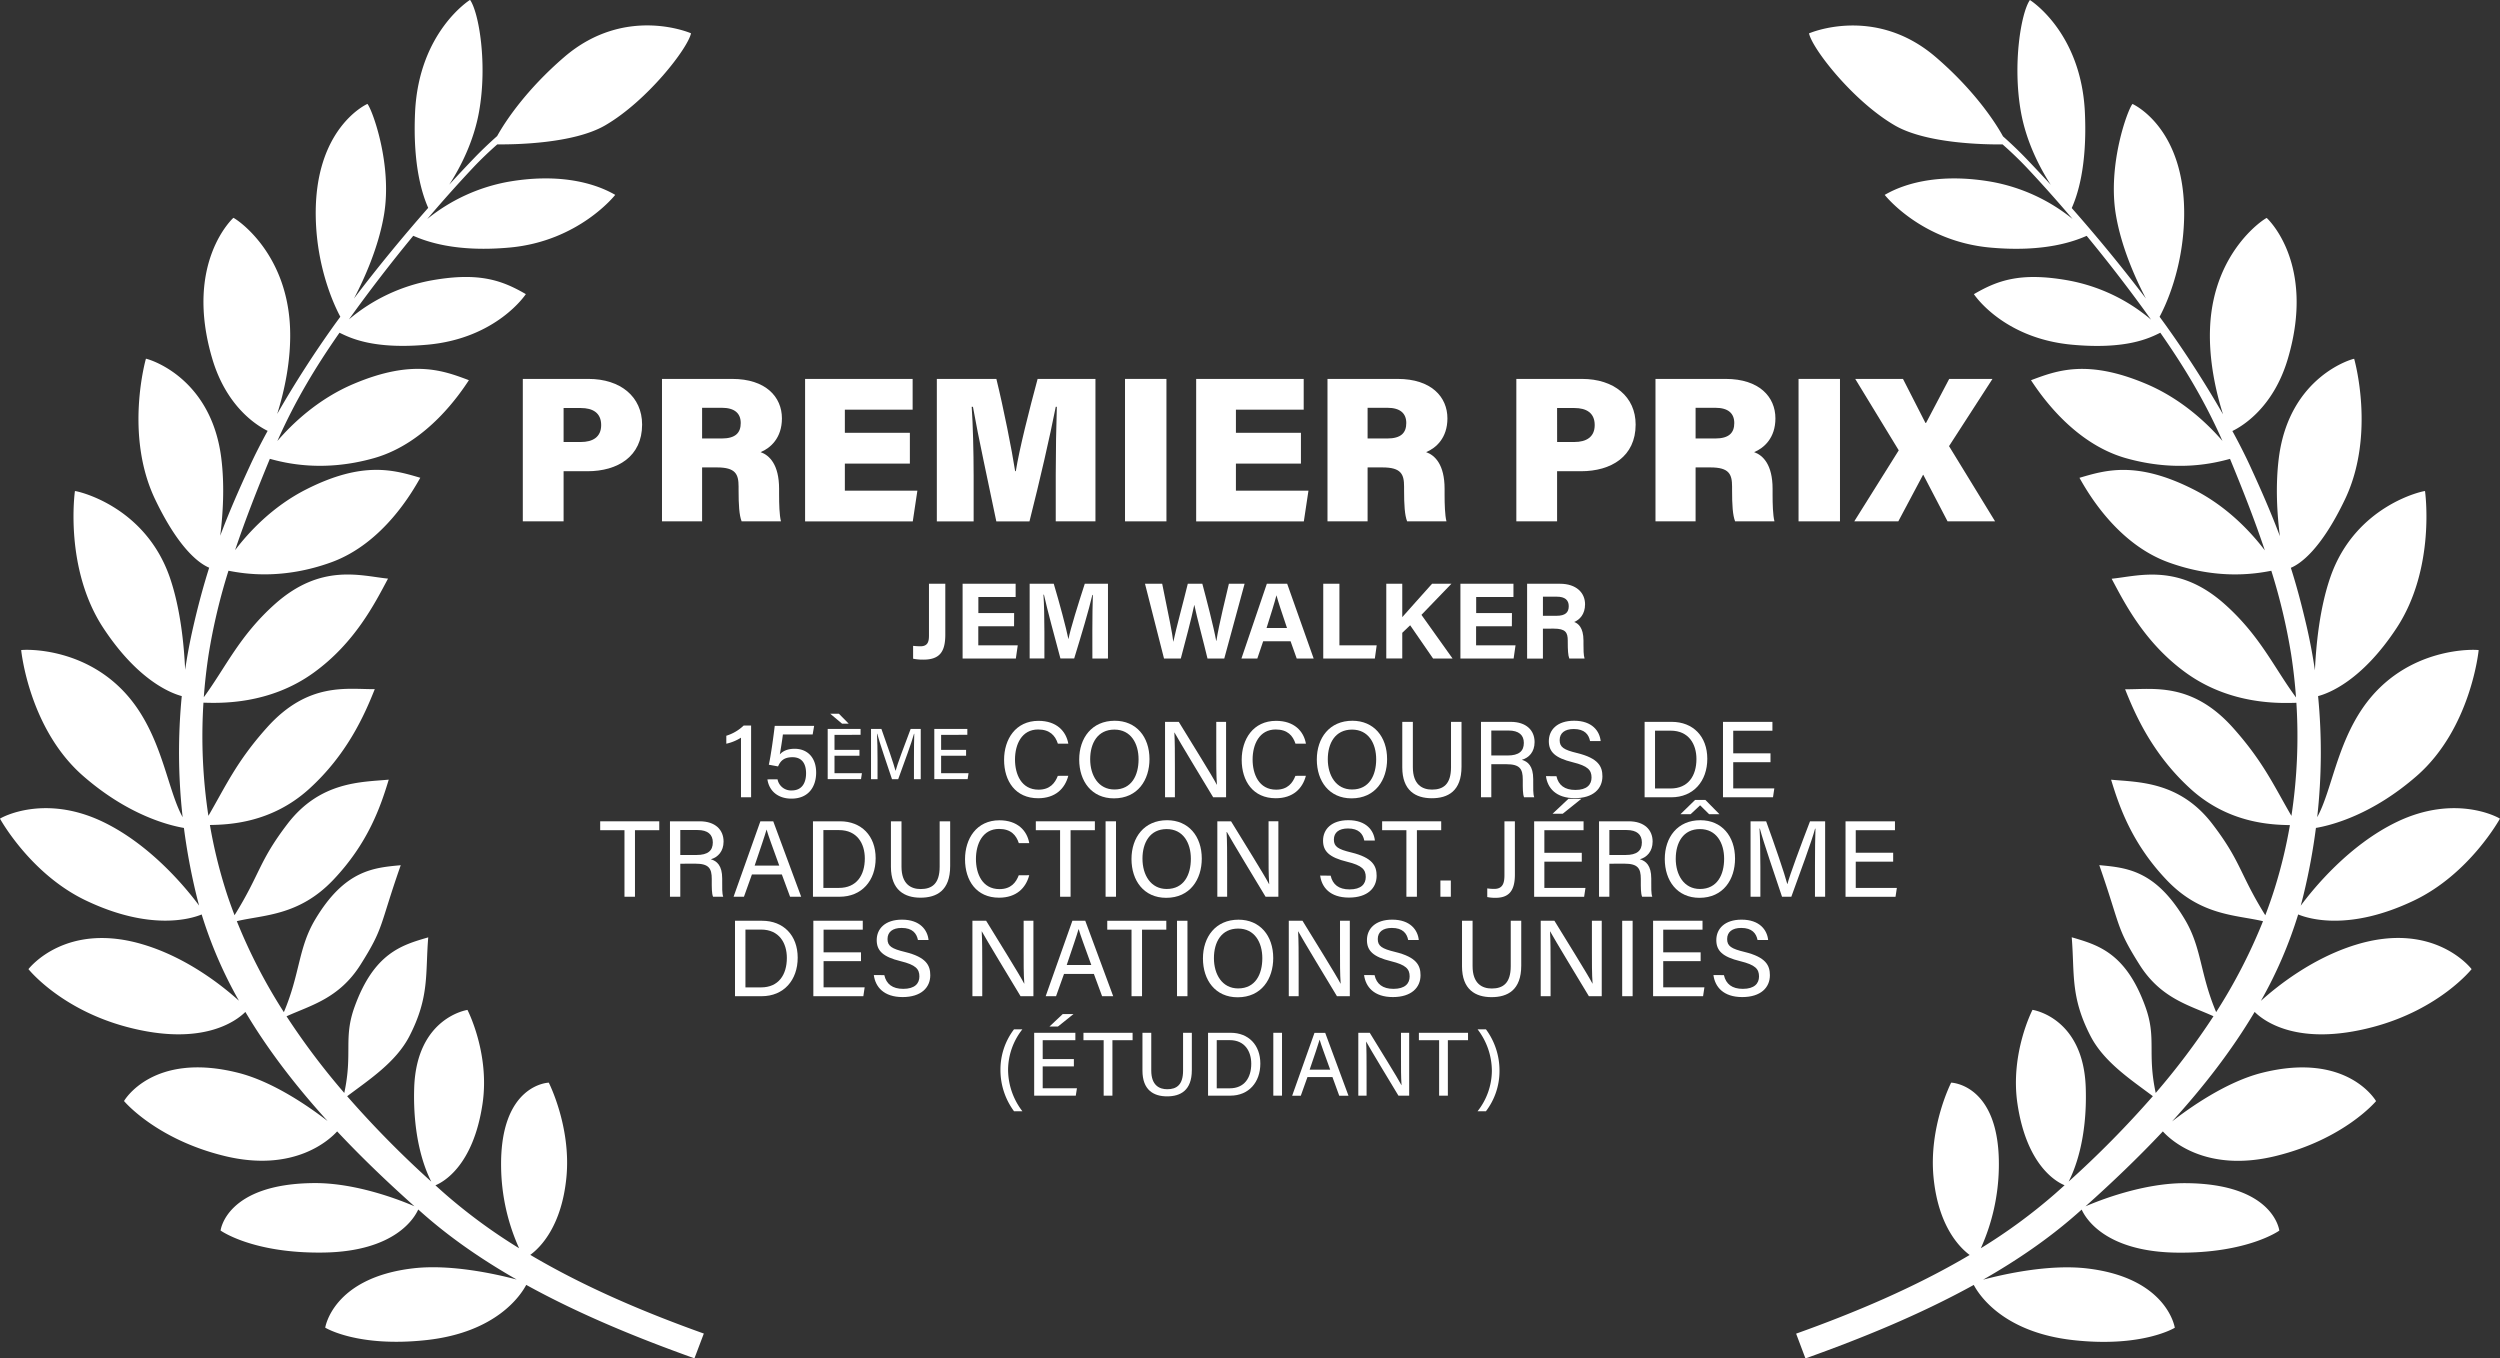<svg id="svg2" xmlns="http://www.w3.org/2000/svg" viewBox="0 0 1475.4 801.7"><rect x="0" y="0" width="1475.4" height="801.7" fill="#333333" stroke="none"/><defs><style>.cls-1{fill:#fff;}</style></defs><path class="cls-1" d="M334.39,694.85C337.3,664.94,324,639,324,638.94s-29,.81-28.14,50.14a120.22,120.22,0,0,0,10.61,47.57,325.31,325.31,0,0,1-43.8-32.14q-2.81-2.47-5.59-5c4.36-1.77,22.33-11.18,27.81-48.11C289.31,621.67,276,596,276,596h0s-30,4.33-31.43,45.84c-1,30.77,6.79,49.17,10.09,55.51A594.76,594.76,0,0,1,205,646.94c12.83-9.67,28.75-20,36.71-35.38,12-23.28,9.37-36.9,11.14-58.38-15.35,4.5-31.9,9-43.47,41-6.72,18.57-1,27-6.08,50.82a423.42,423.42,0,0,1-34.08-45.23c14.26-6.49,31-10.45,43.65-30.43,14-22.17,11-22.34,23.75-58.74-15.93,1.5-33,2.76-50.47,32-10.08,16.88-8.84,31.86-18.5,54.73a319.89,319.89,0,0,1-27.77-53.71c15.79-3.77,36.68-3.1,56.83-24.27,20.67-21.72,28-43.29,32.83-59.24-15.92,1.5-40.42.81-59.81,26.17-17,22.25-15.93,29.27-31.19,53.84-2.05-5.37-4-10.8-5.68-16.3A290,290,0,0,1,124,486.87c10.65-.21,36.06-.87,58.6-21.33,22.2-20.15,32.55-43.35,38.69-58.85-16,.22-39.16-4.62-63.6,22.65-17.95,20-24.42,34.7-34.58,52.12a312.06,312.06,0,0,1-2.92-66.78c9.37.25,38.56,1.44,65-17.66,24.31-17.54,36.08-40.83,43.92-55.55-15.92-1.57-39.38-9.34-66.72,15-20.91,18.65-29.08,37.38-42,55q.93-12.66,2.85-25.22a349.07,349.07,0,0,1,11.72-49.44c9.48,1.86,31.83,5.46,60.59-4.95,31-11.21,48.35-42.42,52.61-49.91-15.35-4.51-33.7-10.21-67.41,6.9-20,10.15-34,25.41-41.89,35.82,6.21-18.5,13.38-36.59,20.52-53.9,8.9,2.45,31.31,8.12,61.47-.41,31.71-9,51.27-38.86,56-46-15-5.6-32.88-12.6-67.73,2.06-21.46,9-36.87,24-45.31,33.84,10.56-23.85,22.58-43.72,36.67-63.91,6.21,3,19.79,10,52.08,7.05,40.86-3.77,57.89-29.83,57.89-29.83-13.82-8-27.26-13.1-55.27-8.18a104.66,104.66,0,0,0-49.12,23.09c12-16.77,24.74-33.3,37.95-49.33,6.75,2.91,24.27,9.94,57,6.92,40.87-3.76,62.19-31.08,62.19-31.08-13.82-8-35.34-12.61-63.35-7.68a106,106,0,0,0-47.6,21.95q13.26-15.61,27.15-30.41c4.41-4.68,9.2-9.25,14.2-13.66,9.67.11,44.82-.28,63.65-11.21C381.9,59.67,406,28.69,407.93,19.64c0,0-38.71-17-74.8,14-22.08,19-34.55,37.49-39.61,46.65-4.77,4.24-9.38,8.61-13.7,13.12q-7.29,7.59-14.54,15.5c6.72-10.46,14.43-25.49,17.56-43,5-28,0-58.39-5.31-66,0,0-30.25,18.79-32.45,66.33-1.51,32.63,4.8,49.7,7.75,56.42C237.59,140,222.78,158,209,176.2c6.12-11.67,14.49-30.19,17.74-49.41,5.05-29.91-7.08-62.49-9.79-65.48,0,0-31.65,13.91-30.47,67.3.68,30.38,11.25,52.29,14.49,58.32-1.09,1.48-2.19,3-3.26,4.45a627.07,627.07,0,0,0-34,52.88c3.71-11.71,8.59-31.48,7.53-52-2.33-44.77-32.67-63.68-33.39-63.71,0,0-29.25,26.38-12.45,83.15,8.54,28.86,26.94,39.78,32.68,42.57-3.9,7.14-7.42,14-10.34,20.37-7,15.16-12.7,28.3-17.65,41.51,1.58-12.56,2.7-29.51.6-46-6.15-48.3-43.73-58.52-44.45-58.45,0,0-12.88,44.73,5.44,83,14.25,29.76,26.39,38,31.89,40.32-3.38,10.68-6.45,22-9.43,35q-2.89,12.59-4.75,25.25c-.65-14.5-2.74-36.36-9.12-54.72C85.4,298,45,289.62,44.34,289.79c0,0-6.54,45.52,16.85,80.95,20.41,30.92,39.88,38.37,46.2,40.05a343.39,343.39,0,0,0,.52,71.47c-8.35-15.06-11.42-42-26.93-64.52-25.57-37.11-67.73-34.42-68.36-34.07,0,0,4.51,46.23,36.48,74.18,26.2,22.9,50,29.11,59.56,30.76a367.34,367.34,0,0,0,7.26,39.22q.8,3.3,1.7,6.59C110,524.12,89.12,498.64,61,485.07,26.17,468.29.75,482.58.12,483.14c0,0,17.87,32.67,50.76,48.32,38,18.1,62,10.79,68.26,8.21a255.39,255.39,0,0,0,22,50.92c-9.24-8.36-30-25.09-55.88-33-46.07-14.16-67.73,13.63-68.36,14.33,0,0,18.88,23.76,58.27,34.18,44.52,11.77,64.56-3.74,69.76-8.91,13.58,22.87,30.28,44.33,48.53,64.4-10.41-8.09-31.91-23.24-52.89-28.5C90,620.4,73.31,649.78,73.31,649.78s18.77,22.52,59.27,32.41c41.57,10.15,62.42-10,66.51-14.5,14.61,15.59,30.08,30.32,45.63,44.2-8.07-3.5-34.22-13.88-59.24-13.69-52.06.38-55.18,28-55.18,28s18.84,13.59,60.54,13c42.9-.57,54.17-21,56.1-25.42l3.11,2.75c16.61,14.6,35.33,27.35,55,38.59-12-3.18-38.77-9.24-61.2-6.6-47.42,5.56-51.79,35-51.79,35s19,11.81,59.82,7.32c41.52-4.57,55.77-26.8,58.8-32.56,32.45,17.91,67.19,31.87,99.28,43.35l5.53-14.63c-34.24-12.24-69.81-27.14-102.42-46.43C319.2,736.08,331.6,723.48,334.39,694.85Z" transform="translate(-0.12 0.01)"/><polygon class="cls-1" points="323.88 638.95 323.88 638.95 323.88 638.95 323.88 638.95"/><path class="cls-1" d="M1390.41,557.55c-26,8-46.76,24.77-56,33.11a255.06,255.06,0,0,0,22-51c6.24,2.57,30.2,10,68.3-8.19,32.89-15.66,50.77-48.33,50.77-48.33-.63-.56-26-14.84-60.86,1.93-28.23,13.61-49.12,39.19-56.71,49.43.61-2.21,1.18-4.44,1.72-6.67a367.06,367.06,0,0,0,7.26-39.23c9.53-1.64,33.36-7.85,59.56-30.75,32-28,36.48-74.18,36.48-74.18-.63-.35-42.79-3-68.36,34.07-15.51,22.52-18.58,49.46-26.93,64.52a343.29,343.29,0,0,0,.52-71.46c6.25-1.64,25.78-9,46.26-40.06,23.39-35.43,16.85-80.95,16.85-80.95-.7-.17-41.06,8.19-55.84,50.76-6.43,18.5-8.5,40.55-9.13,55.05q-1.89-12.83-4.8-25.58c-3-12.94-6-24.26-9.42-34.94,5.48-2.27,17.65-10.5,31.93-40.34,18.33-38.3,5.44-83,5.44-83-.72-.07-38.3,10.15-44.45,58.45-2.11,16.6-1,33.65.63,46.24-5-13.29-10.71-26.48-17.73-41.72-2.92-6.32-6.43-13.22-10.32-20.35,5.68-2.75,24.16-13.65,32.72-42.59,16.8-56.77-12.45-83.15-12.45-83.15-.72,0-31.06,18.94-33.39,63.71-1.07,20.62,3.89,40.51,7.61,52.2a624.62,624.62,0,0,0-34.18-53.12q-1.62-2.24-3.27-4.47c3.25-6,13.8-27.95,14.48-58.3,1.18-53.39-30.47-67.3-30.47-67.3-2.71,3-14.84,35.57-9.79,65.48,3.24,19.17,11.58,37.65,17.7,49.33C1252.77,158,1238,140,1222.78,122.77c3-6.7,9.27-23.77,7.76-56.45C1228.34,18.79,1198.09,0,1198.09,0c-5.27,7.6-10.31,38-5.31,66,3.14,17.53,10.89,32.61,17.63,43.06-4.86-5.29-9.74-10.51-14.63-15.6-4.29-4.46-8.85-8.8-13.57-13-5-9.12-17.51-27.72-39.68-46.77-36.09-31-74.8-14-74.8-14,1.9,9.05,26,40,50.62,54.31,18.81,10.92,53.93,11.32,63.62,11.21,5,4.41,9.8,9,14.21,13.66,9.23,9.81,18.27,20,27.09,30.35a105.91,105.91,0,0,0-47.52-21.89c-28-4.93-49.53-.37-63.35,7.68,0,0,21.32,27.32,62.19,31.08,32.73,3,50.25-4,57-6.91,13.25,16.07,26,32.65,38,49.46a104.6,104.6,0,0,0-49.28-23.23c-28-4.92-41.45.13-55.27,8.18,0,0,17,26.06,57.89,29.83,32.38,3,46-4.06,52.12-7.07,14.09,20.18,26.11,40,36.67,63.86-8.46-9.82-23.84-24.76-45.26-33.77-34.85-14.66-52.74-7.66-67.73-2.06,4.78,7.16,24.34,37,56,46,30.14,8.52,52.53,2.87,61.45.42,7.15,17.34,14.33,35.46,20.55,54-7.89-10.41-21.9-25.73-42-35.92-33.71-17.11-52.06-11.41-67.4-6.9,4.25,7.49,21.62,38.7,52.61,49.91,28.79,10.43,51.16,6.8,60.62,4.94a349.72,349.72,0,0,1,11.72,49.44q1.93,12.6,2.86,25.32c-13-17.6-21.15-36.37-42.1-55.05-27.34-24.37-50.8-16.6-66.71-15,7.83,14.72,19.6,38,43.92,55.55,26.54,19.14,55.8,17.91,65.1,17.66a312.34,312.34,0,0,1-2.92,66.74c-10.15-17.4-16.62-32.05-34.56-52.08-24.44-27.27-47.61-22.43-63.6-22.65,6.14,15.5,16.49,38.7,38.69,58.85,22.52,20.44,47.9,21.12,58.58,21.33a288.19,288.19,0,0,1-8.86,36.9c-1.71,5.51-3.62,10.94-5.67,16.31-15.26-24.57-14.18-31.59-31.2-53.84-19.39-25.36-43.89-24.67-59.81-26.17,4.88,15.95,12.16,37.52,32.84,59.24,20.15,21.17,41,20.5,56.82,24.27A319.1,319.1,0,0,1,1308,597.29c-9.66-22.87-8.42-37.85-18.5-54.73-17.44-29.22-34.54-30.48-50.47-32,12.71,36.4,9.76,36.57,23.75,58.74,12.6,20,29.39,23.94,43.65,30.43A424.8,424.8,0,0,1,1272.33,645c-5.1-23.9.63-32.28-6.09-50.87-11.57-32-28.12-36.48-43.47-41,1.77,21.48-.9,35.1,11.14,58.38,8,15.4,23.91,25.73,36.74,35.4a591.55,591.55,0,0,1-49.71,50.41c3.31-6.34,11.13-24.74,10.1-55.52-1.39-41.51-31.42-45.84-31.42-45.84h0s-13.3,25.66-8.88,55.41c5.48,36.94,23.46,46.35,27.82,48.11q-2.79,2.51-5.6,5a325,325,0,0,1-43.83,32.17,120.31,120.31,0,0,0,10.63-47.59c.86-49.35-28.14-50.14-28.14-50.14h0s-13.31,26-10.4,55.91c2.79,28.65,15.21,41.25,21.32,45.8-32.6,19.29-68.17,34.18-102.42,46.43l5.5,14.62c32.11-11.48,66.87-25.45,99.34-43.38,3,5.71,17.22,28,58.82,32.59,40.8,4.49,59.82-7.32,59.82-7.32s-4.37-29.44-51.78-35c-22.54-2.65-49.48,3.47-61.36,6.64,19.7-11.25,38.45-24,55.08-38.63l3.11-2.74c1.94,4.41,13.21,24.84,56.09,25.41,41.7.56,60.54-13,60.54-13s-3.12-27.66-55.18-28c-25-.19-51.12,10.18-59.22,13.68,15.56-13.89,31-28.63,45.67-44.23,4,4.46,24.84,24.73,66.54,14.54,40.5-9.89,59.28-32.41,59.28-32.41s-16.73-29.38-67.23-16.73c-21.18,5.31-42.86,20.69-53.16,28.72,18.33-20.14,35.11-41.68,48.74-64.64,5.16,5.14,25.19,20.72,69.78,8.93,39.39-10.42,58.27-34.18,58.27-34.18C1458.14,571.18,1436.48,543.39,1390.41,557.55Z" transform="translate(-0.12 0.01)"/><path class="cls-1" d="M308.66,223.61h38.76c18.92,0,31.65,10.54,31.65,26.94,0,18.87-14.48,27.54-32.22,27.54H332.73v29.58H308.66Zm24.07,37.23h10.18c7,0,12-2.89,12-10,0-7.24-5.05-10.05-11.93-10.05H332.73Z" transform="translate(-0.12 0.01)"/><path class="cls-1" d="M414.47,275.85v31.82H390.8V223.61h41.45c19.73,0,29.33,10.58,29.33,23.28,0,11.59-6.75,17.53-12.57,19.93,5.2,1.83,10.9,7.36,10.9,21.64V292c0,5.24.16,12,1.1,15.66H437.79c-1.42-3.62-1.79-9.72-1.79-18.39v-2.11c0-7.33-1.75-11.32-12.74-11.32Zm0-17.08H426c8.26,0,11.27-3.42,11.27-9.12s-3.58-9-11.15-9H414.47Z" transform="translate(-0.12 0.01)"/><path class="cls-1" d="M537.09,273.57H498.72v16h42.8l-2.72,18.14H475.25V223.61h63.47v18.15h-40v13.67h38.37Z" transform="translate(-0.12 0.01)"/><path class="cls-1" d="M623.18,280.08c0-13.18.29-30.07.65-40h-.65c-3.54,18-9.28,43-15.51,67.62H588.11c-4.88-23.72-10.5-49-13.8-67.63h-.73c.69,9.89,1.14,26.33,1.14,40.73v26.9H553V223.61h35.14c4.23,17.22,9.16,42,11.07,54.41h.41c2.16-13.42,7.9-36,12.86-54.41h34.13v84.06H623.18Z" transform="translate(-0.12 0.01)"/><path class="cls-1" d="M688.51,223.61v84.06H664.06V223.61Z" transform="translate(-0.12 0.01)"/><path class="cls-1" d="M767.88,273.57H729.51v16h42.81l-2.73,18.14H706.05V223.61h63.46v18.15h-40v13.67h38.37Z" transform="translate(-0.12 0.01)"/><path class="cls-1" d="M807.22,275.85v31.82H783.55V223.61H825c19.73,0,29.33,10.58,29.33,23.28,0,11.59-6.75,17.53-12.57,19.93,5.21,1.83,10.9,7.36,10.9,21.64V292c0,5.24.17,12,1.1,15.66H830.54c-1.42-3.62-1.79-9.72-1.79-18.39v-2.11c0-7.33-1.75-11.32-12.74-11.32Zm0-17.08h11.56c8.26,0,11.27-3.42,11.27-9.12s-3.58-9-11.15-9H807.22Z" transform="translate(-0.12 0.01)"/><path class="cls-1" d="M895,223.61h38.76c18.92,0,31.65,10.54,31.65,26.94,0,18.87-14.48,27.54-32.22,27.54H919.05v29.58H895Zm24.07,37.23h10.18c7,0,12-2.89,12-10,0-7.24-5-10.05-11.93-10.05H919.05Z" transform="translate(-0.12 0.01)"/><path class="cls-1" d="M1000.79,275.85v31.82H977.12V223.61h41.45c19.73,0,29.33,10.58,29.33,23.28,0,11.59-6.75,17.53-12.57,19.93,5.21,1.83,10.9,7.36,10.9,21.64V292c0,5.24.16,12,1.1,15.66h-23.22c-1.43-3.62-1.79-9.72-1.79-18.39v-2.11c0-7.33-1.75-11.32-12.74-11.32Zm0-17.08h11.56c8.26,0,11.27-3.42,11.27-9.12s-3.58-9-11.15-9h-11.68Z" transform="translate(-0.12 0.01)"/><path class="cls-1" d="M1086,223.61v84.06h-24.45V223.61Z" transform="translate(-0.12 0.01)"/><path class="cls-1" d="M1149.49,307.67l-14.29-27.42H1135l-14.57,27.42h-26l26.25-41.91-25.68-42.15h28.18l13.27,26h.33l13.67-26H1176l-25.64,39.67,27.18,44.39Z" transform="translate(-0.12 0.01)"/><path class="cls-1" d="M437.42,470.52V435.34a26.91,26.91,0,0,1-8.66,3.56v-4.71a25.6,25.6,0,0,0,10.23-6h4.4v42.33Z" transform="translate(-0.12 0.01)"/><path class="cls-1" d="M479.72,433.45H462.15c-.38,3.31-1.41,9.53-1.82,11.75,1.77-1.93,4.51-3.31,8.74-3.31,7.75,0,12.71,5.4,12.71,14,0,8.21-4.32,15.42-14.61,15.42-7.58,0-13.07-4.18-14.16-11.37H459a8.11,8.11,0,0,0,8.41,6.54c5.64,0,8.42-4,8.42-10.15,0-5.37-2.22-9.46-8-9.46-5,0-7.07,2.11-8.53,5.43l-5.45-1c1.25-5.51,2.87-17.58,3.49-22.92h23.25Z" transform="translate(-0.12 0.01)"/><path class="cls-1" d="M507.34,446H492.61v10.3h16.18l-.53,3.5H488.59V430.16H508v3.5H492.61v8.88h14.73Zm-12.15-24.81,5.81,5.88h-3.93l-7-5.88Z" transform="translate(-0.12 0.01)"/><path class="cls-1" d="M539.5,447.3c0-5.49.06-11.09.19-14.23h-.17c-1.27,4.89-5.95,17.44-9.32,26.77h-3.66c-2.55-7.63-7.39-21.71-8.72-26.83h-.14c.23,3.43.33,10,.33,15.08v11.75h-3.85V430.16h6.12c3.3,9.11,7.32,20.85,8.33,24.68h.07c.7-2.93,5.46-15.8,8.88-24.68h5.94v29.68h-4Z" transform="translate(-0.12 0.01)"/><path class="cls-1" d="M570.26,446H555.53v10.3h16.18l-.53,3.5H551.51V430.16H571v3.5H555.53v8.88h14.73Z" transform="translate(-0.12 0.01)"/><path class="cls-1" d="M630.59,457.82c-2,7.61-7.64,13.26-17.82,13.26-13.37,0-20.08-10.1-20.08-22.68,0-12.1,6.74-23,20.32-23,10.59,0,16.29,6.05,17.59,13.49h-6.16c-1.54-4.75-4.7-8.39-11.67-8.39-9.69,0-13.64,8.8-13.64,17.75,0,8.65,3.73,17.77,13.9,17.77,6.82,0,9.76-4,11.38-8.16Z" transform="translate(-0.12 0.01)"/><path class="cls-1" d="M678.5,448c0,12.26-6.91,23.15-21,23.15-13.16,0-20.48-10.13-20.48-22.9s7.51-22.9,21-22.9C670.63,425.36,678.5,434.75,678.5,448Zm-35,.06c0,9.55,4.85,17.86,14.31,17.86,10.21,0,14.25-8.43,14.25-17.83s-4.58-17.52-14.25-17.52C647.86,430.58,643.5,438.62,643.5,448.07Z" transform="translate(-0.12 0.01)"/><path class="cls-1" d="M687.68,470.52V426h8.1c6.32,10.38,20,32.24,22.43,37.08h.09c-.43-5.64-.39-12.71-.39-20V426h5.79v44.52h-7.61c-5.81-9.6-20.08-33.21-22.83-38.22h-.09c.32,5,.33,12.65.33,20.68v17.54Z" transform="translate(-0.12 0.01)"/><path class="cls-1" d="M770.81,457.82c-2,7.61-7.63,13.26-17.81,13.26-13.37,0-20.08-10.1-20.08-22.68,0-12.1,6.73-23,20.32-23,10.59,0,16.29,6.05,17.59,13.49h-6.16c-1.55-4.75-4.7-8.39-11.67-8.39-9.69,0-13.64,8.8-13.64,17.75,0,8.65,3.73,17.77,13.89,17.77,6.83,0,9.77-4,11.38-8.16Z" transform="translate(-0.12 0.01)"/><path class="cls-1" d="M818.73,448c0,12.26-6.91,23.15-21,23.15-13.16,0-20.48-10.13-20.48-22.9s7.51-22.9,21-22.9C810.86,425.36,818.73,434.75,818.73,448Zm-35,.06c0,9.55,4.85,17.86,14.31,17.86,10.21,0,14.25-8.43,14.25-17.83s-4.58-17.52-14.25-17.52C788.09,430.58,783.73,438.62,783.73,448.07Z" transform="translate(-0.12 0.01)"/><path class="cls-1" d="M833.93,426v26.77c0,10.39,5.67,13.21,11.31,13.21,6.59,0,11.21-3.06,11.21-13.21V426h6.2v26.45c0,14.5-8.06,18.63-17.54,18.63s-17.42-4.45-17.42-18.23V426Z" transform="translate(-0.12 0.01)"/><path class="cls-1" d="M880.23,451v19.49h-6.09V426h17.54c9.19,0,14.09,5,14.09,11.93,0,5.8-3.32,9.29-7.52,10.47,3.54,1,6.71,3.65,6.71,11.4v1.92c0,3.07-.13,6.92.6,8.8h-6c-.8-1.92-.76-5.38-.76-9.6V460c0-6.24-1.75-9-9.68-9Zm0-5.15h9.57c6.7,0,9.63-2.52,9.63-7.44,0-4.65-3-7.29-9-7.29H880.23Z" transform="translate(-0.12 0.01)"/><path class="cls-1" d="M918.67,458.08c1.2,5.28,4.82,8.1,11.18,8.1,6.82,0,9.53-3.17,9.53-7.31,0-4.41-2.19-6.85-11-9-10.6-2.57-14.2-6.22-14.2-12.46,0-6.69,4.94-12.07,14.92-12.07,10.68,0,15.07,6.14,15.67,12h-6.26c-.77-3.87-3.19-7.11-9.63-7.11-5.32,0-8.31,2.39-8.31,6.56s2.47,5.72,10.23,7.6c12.71,3.09,15,8,15,13.77,0,7.25-5.38,12.87-16.32,12.87-11.21,0-16.1-6.08-17-13Z" transform="translate(-0.12 0.01)"/><path class="cls-1" d="M970.7,426h16c12.55,0,21,8.53,21,21.8s-8.25,22.72-21.22,22.72H970.7Zm6.15,39.32h9.2c10.34,0,15.24-7.43,15.24-17.4,0-8.69-4.47-16.72-15.22-16.72h-9.22Z" transform="translate(-0.12 0.01)"/><path class="cls-1" d="M1045,449.82H1023v15.45h24.25l-.78,5.25h-29.51V426h29.17v5.25H1023v13.32H1045Z" transform="translate(-0.12 0.01)"/><path class="cls-1" d="M368.66,489.94H354.33v-5.25h34.86v5.25H374.85v39.27h-6.19Z" transform="translate(-0.12 0.01)"/><path class="cls-1" d="M401.6,509.72v19.49h-6.09V484.69h17.54c9.19,0,14.09,5,14.09,11.93,0,5.8-3.32,9.29-7.52,10.48,3.54,1,6.71,3.65,6.71,11.39v1.93c0,3.06-.13,6.91.6,8.79h-6c-.8-1.92-.76-5.38-.76-9.6v-.92c0-6.24-1.75-9-9.68-9Zm0-5.15h9.57c6.7,0,9.63-2.52,9.63-7.43,0-4.66-3-7.3-9-7.3H401.6Z" transform="translate(-0.12 0.01)"/><path class="cls-1" d="M443.87,516.07l-4.7,13.14h-6.12l15.81-44.52h7.6l16.48,44.52h-6.55l-4.85-13.14ZM460,510.82c-4.17-11.55-6.48-17.75-7.45-21.18h-.06c-1.09,3.81-3.67,11.3-7,21.18Z" transform="translate(-0.12 0.01)"/><path class="cls-1" d="M479.9,484.69h16c12.54,0,21,8.53,21,21.8s-8.25,22.72-21.23,22.72H479.9ZM486.05,524h9.2c10.35,0,15.25-7.42,15.25-17.4,0-8.69-4.48-16.72-15.22-16.72h-9.23Z" transform="translate(-0.12 0.01)"/><path class="cls-1" d="M532.15,484.69v26.78c0,10.38,5.67,13.2,11.31,13.2,6.59,0,11.21-3.06,11.21-13.2V484.69h6.2v26.46c0,14.5-8,18.62-17.54,18.62-9.33,0-17.42-4.45-17.42-18.22V484.69Z" transform="translate(-0.12 0.01)"/><path class="cls-1" d="M607.53,516.51c-2,7.61-7.64,13.26-17.81,13.26-13.37,0-20.08-10.09-20.08-22.68,0-12.1,6.73-23,20.32-23,10.59,0,16.29,6.06,17.59,13.5h-6.16c-1.55-4.76-4.7-8.4-11.67-8.4-9.7,0-13.64,8.81-13.64,17.75,0,8.66,3.73,17.77,13.89,17.77,6.83,0,9.77-3.95,11.38-8.16Z" transform="translate(-0.12 0.01)"/><path class="cls-1" d="M625.74,489.94H611.42v-5.25h34.85v5.25H631.93v39.27h-6.19Z" transform="translate(-0.12 0.01)"/><path class="cls-1" d="M658.74,484.69v44.52h-6.15V484.69Z" transform="translate(-0.12 0.01)"/><path class="cls-1" d="M709.36,506.71c0,12.25-6.9,23.14-21,23.14-13.16,0-20.48-10.13-20.48-22.9s7.51-22.9,21-22.9C701.49,484.05,709.36,493.45,709.36,506.71Zm-35,.05c0,9.56,4.85,17.87,14.31,17.87,10.21,0,14.25-8.43,14.25-17.83s-4.58-17.52-14.25-17.52C678.72,489.28,674.36,497.32,674.36,506.76Z" transform="translate(-0.12 0.01)"/><path class="cls-1" d="M718.54,529.21V484.69h8.1c6.33,10.39,20,32.25,22.43,37.09h.09c-.43-5.65-.39-12.71-.39-20v-17.1h5.79v44.52H747c-5.81-9.6-20.08-33.21-22.83-38.21H724c.32,5,.33,12.65.33,20.68v17.53Z" transform="translate(-0.12 0.01)"/><path class="cls-1" d="M785.42,516.78c1.2,5.27,4.82,8.1,11.18,8.1,6.82,0,9.53-3.18,9.53-7.32,0-4.41-2.19-6.84-11-9-10.6-2.57-14.2-6.21-14.2-12.45,0-6.7,4.94-12.08,14.92-12.08,10.68,0,15.07,6.15,15.67,12h-6.26c-.77-3.88-3.19-7.11-9.63-7.11-5.32,0-8.31,2.38-8.31,6.55s2.47,5.73,10.23,7.6c12.71,3.09,15,8,15,13.78,0,7.24-5.38,12.86-16.32,12.86-11.21,0-16.1-6.08-17-13Z" transform="translate(-0.12 0.01)"/><path class="cls-1" d="M830.12,489.94H815.8v-5.25h34.86v5.25H836.32v39.27h-6.2Z" transform="translate(-0.12 0.01)"/><path class="cls-1" d="M850.19,529.21v-9.58h6.15v9.58Z" transform="translate(-0.12 0.01)"/><path class="cls-1" d="M894.15,516.13c0,10.07-3.92,13.72-11.52,13.72a22.16,22.16,0,0,1-4.79-.46v-5.11a26.91,26.91,0,0,0,4.14.3c5.3,0,6-3.9,6-8.21V484.69h6.16Z" transform="translate(-0.12 0.01)"/><path class="cls-1" d="M933.62,508.51H911.54V524H935.8l-.79,5.25h-29.5V484.69h29.17v5.25H911.54v13.32h22.08Zm-.25-37.09-11,8.82h-6l9.38-8.82Z" transform="translate(-0.12 0.01)"/><path class="cls-1" d="M949.9,509.72v19.49h-6.1V484.69h17.55c9.18,0,14.08,5,14.08,11.93,0,5.8-3.32,9.29-7.51,10.48,3.54,1,6.71,3.65,6.71,11.39v1.93c0,3.06-.13,6.91.6,8.79h-6c-.81-1.92-.77-5.38-.77-9.6v-.92c0-6.24-1.75-9-9.68-9Zm0-5.15h9.57c6.7,0,9.62-2.52,9.62-7.43,0-4.66-3-7.3-9-7.3H949.9Z" transform="translate(-0.12 0.01)"/><path class="cls-1" d="M1024.07,506.71c0,12.25-6.9,23.14-21,23.14-13.16,0-20.47-10.13-20.47-22.9s7.5-22.9,21-22.9C1016.21,484.05,1024.07,493.45,1024.07,506.71Zm-35,.05c0,9.56,4.84,17.87,14.3,17.87,10.22,0,14.26-8.43,14.26-17.83s-4.59-17.52-14.26-17.52C993.43,489.28,989.08,497.32,989.08,506.76Zm17.49-34.68,8.32,8.43h-6.1l-5.32-5.26-5.62,5.26h-6l8.65-8.43Z" transform="translate(-0.12 0.01)"/><path class="cls-1" d="M1071.25,510.39c0-8.22.09-16.63.29-21.34h-.25c-1.91,7.35-8.93,26.16-14,40.16h-5.49c-3.82-11.45-11.08-32.56-13.08-40.25h-.2c.34,5.15.5,15,.5,22.62v17.63h-5.79V484.69h9.19c5,13.67,11,31.28,12.48,37h.11c1-4.39,8.19-23.69,13.31-37h8.92v44.52h-6Z" transform="translate(-0.12 0.01)"/><path class="cls-1" d="M1117.39,508.51h-22.08V524h24.26l-.79,5.25h-29.5V484.69h29.17v5.25h-23.14v13.32h22.08Z" transform="translate(-0.12 0.01)"/><path class="cls-1" d="M433.89,543.39h16c12.55,0,21,8.53,21,21.8s-8.25,22.72-21.22,22.72H433.89Zm6.16,39.32h9.2c10.34,0,15.24-7.43,15.24-17.4,0-8.69-4.47-16.72-15.22-16.72h-9.22Z" transform="translate(-0.12 0.01)"/><path class="cls-1" d="M508.24,567.21H486.16v15.45h24.25l-.78,5.25H480.12V543.39h29.17v5.25H486.16V562h22.08Z" transform="translate(-0.12 0.01)"/><path class="cls-1" d="M522,575.47c1.19,5.28,4.81,8.1,11.18,8.1,6.82,0,9.53-3.17,9.53-7.31,0-4.41-2.19-6.85-11-9-10.6-2.57-14.19-6.22-14.19-12.46,0-6.69,4.94-12.07,14.92-12.07,10.68,0,15.07,6.14,15.67,12h-6.26c-.78-3.87-3.19-7.11-9.63-7.11-5.32,0-8.32,2.39-8.32,6.56s2.47,5.72,10.23,7.6c12.72,3.09,15,8,15,13.77,0,7.25-5.38,12.87-16.32,12.87-11.21,0-16.11-6.08-17-13Z" transform="translate(-0.12 0.01)"/><path class="cls-1" d="M574,587.91V543.39h8.1c6.33,10.38,20,32.24,22.44,37.08h.09c-.44-5.64-.4-12.71-.4-20v-17.1H610v44.52H602.4c-5.81-9.6-20.08-33.21-22.83-38.22h-.09c.32,5,.33,12.65.33,20.68v17.54Z" transform="translate(-0.12 0.01)"/><path class="cls-1" d="M628.06,574.76l-4.7,13.15h-6.12L633,543.39h7.6l16.48,44.52h-6.55l-4.85-13.15Zm16.11-5.25c-4.17-11.54-6.48-17.74-7.45-21.18h-.07c-1.09,3.82-3.67,11.31-7,21.18Z" transform="translate(-0.12 0.01)"/><path class="cls-1" d="M667.9,548.64H653.58v-5.25h34.85v5.25H674.1v39.27h-6.2Z" transform="translate(-0.12 0.01)"/><path class="cls-1" d="M700.91,543.39v44.52h-6.16V543.39Z" transform="translate(-0.12 0.01)"/><path class="cls-1" d="M751.53,565.4c0,12.26-6.91,23.15-21,23.15-13.17,0-20.48-10.13-20.48-22.9s7.51-22.9,21-22.9C743.66,542.75,751.53,552.14,751.53,565.4Zm-35,.06c0,9.55,4.85,17.86,14.3,17.86,10.22,0,14.26-8.42,14.26-17.83S740.51,548,730.84,548C720.89,548,716.53,556,716.53,565.46Z" transform="translate(-0.12 0.01)"/><path class="cls-1" d="M760.71,587.91V543.39h8.09c6.33,10.38,20,32.24,22.44,37.08h.09c-.43-5.64-.39-12.71-.39-20v-17.1h5.79v44.52h-7.61c-5.81-9.6-20.08-33.21-22.83-38.22h-.09c.32,5,.33,12.65.33,20.68v17.54Z" transform="translate(-0.12 0.01)"/><path class="cls-1" d="M811.33,575.47c1.19,5.28,4.81,8.1,11.17,8.1,6.82,0,9.54-3.17,9.54-7.31,0-4.41-2.19-6.85-11-9-10.6-2.57-14.2-6.22-14.2-12.46,0-6.69,4.94-12.07,14.92-12.07,10.69,0,15.07,6.14,15.67,12h-6.26c-.77-3.87-3.18-7.11-9.63-7.11-5.31,0-8.31,2.39-8.31,6.56s2.47,5.72,10.23,7.6c12.71,3.09,15,8,15,13.77,0,7.25-5.37,12.87-16.32,12.87-11.2,0-16.1-6.08-17-13Z" transform="translate(-0.12 0.01)"/><path class="cls-1" d="M869.18,543.39v26.77c0,10.39,5.67,13.21,11.31,13.21,6.59,0,11.21-3.06,11.21-13.21V543.39h6.2v26.45c0,14.5-8.06,18.63-17.54,18.63s-17.42-4.45-17.42-18.22V543.39Z" transform="translate(-0.12 0.01)"/><path class="cls-1" d="M909.39,587.91V543.39h8.09c6.33,10.38,20,32.24,22.44,37.08H940c-.43-5.64-.4-12.71-.4-20v-17.1h5.8v44.52H937.8c-5.81-9.6-20.08-33.21-22.84-38.22h-.08c.32,5,.33,12.65.33,20.68v17.54Z" transform="translate(-0.12 0.01)"/><path class="cls-1" d="M963.63,543.39v44.52h-6.16V543.39Z" transform="translate(-0.12 0.01)"/><path class="cls-1" d="M1003.77,567.21H981.69v15.45H1006l-.79,5.25h-29.5V543.39h29.17v5.25H981.69V562h22.08Z" transform="translate(-0.12 0.01)"/><path class="cls-1" d="M1017.5,575.47c1.2,5.28,4.82,8.1,11.18,8.1,6.82,0,9.54-3.17,9.54-7.31,0-4.41-2.2-6.85-11-9-10.6-2.57-14.2-6.22-14.2-12.46,0-6.69,4.94-12.07,14.92-12.07,10.68,0,15.07,6.14,15.67,12h-6.26c-.77-3.87-3.19-7.11-9.63-7.11-5.31,0-8.31,2.39-8.31,6.56s2.47,5.72,10.23,7.6c12.71,3.09,15,8,15,13.77,0,7.25-5.37,12.87-16.32,12.87-11.21,0-16.1-6.08-17-13Z" transform="translate(-0.12 0.01)"/><path class="cls-1" d="M603.49,607.45a38.89,38.89,0,0,0-8.44,23.88,40.42,40.42,0,0,0,8.44,24.47h-4.94a40.86,40.86,0,0,1-8-24.53,39.13,39.13,0,0,1,8-23.82Z" transform="translate(-0.12 0.01)"/><path class="cls-1" d="M633.88,629.35h-18.4v12.88h20.21L635,646.6H610.45V609.5h24.31v4.38H615.48V625h18.4Zm-.21-30.91-9.18,7.35h-5l7.82-7.35Z" transform="translate(-0.12 0.01)"/><path class="cls-1" d="M651.46,613.88H639.53V609.5h29v4.38H656.63V646.6h-5.17Z" transform="translate(-0.12 0.01)"/><path class="cls-1" d="M679.55,609.5v22.31c0,8.66,4.73,11,9.43,11,5.49,0,9.34-2.55,9.34-11V609.5h5.17v22c0,12.08-6.72,15.52-14.62,15.52s-14.52-3.71-14.52-15.19V609.5Z" transform="translate(-0.12 0.01)"/><path class="cls-1" d="M713.06,609.5h13.36c10.45,0,17.5,7.11,17.5,18.17s-6.87,18.93-17.68,18.93H713.06Zm5.13,32.77h7.66c8.63,0,12.71-6.19,12.71-14.5,0-7.24-3.73-13.93-12.69-13.93h-7.68Z" transform="translate(-0.12 0.01)"/><path class="cls-1" d="M756.71,609.5v37.1h-5.13V609.5Z" transform="translate(-0.12 0.01)"/><path class="cls-1" d="M771.72,635.65l-3.92,11h-5.1l13.17-37.1h6.34l13.73,37.1h-5.46l-4-11Zm13.43-4.38c-3.48-9.62-5.4-14.79-6.21-17.65h-.06c-.91,3.18-3.06,9.42-5.86,17.65Z" transform="translate(-0.12 0.01)"/><path class="cls-1" d="M801.74,646.6V609.5h6.75c5.27,8.65,16.64,26.87,18.7,30.91h.07c-.36-4.7-.33-10.6-.33-16.66V609.5h4.83v37.1h-6.34c-4.84-8-16.74-27.67-19-31.84h-.08c.27,4.16.28,10.54.28,17.23V646.6Z" transform="translate(-0.12 0.01)"/><path class="cls-1" d="M849.43,613.88H837.49V609.5h29v4.38H854.59V646.6h-5.16Z" transform="translate(-0.12 0.01)"/><path class="cls-1" d="M872.12,655.8a38.89,38.89,0,0,0,8.44-23.88,40.38,40.38,0,0,0-8.44-24.47h4.94a40.86,40.86,0,0,1,8,24.53,39.07,39.07,0,0,1-8,23.82Z" transform="translate(-0.12 0.01)"/><path class="cls-1" d="M558,374.49c0,10.16-3.29,14.79-13,14.79a28.87,28.87,0,0,1-6-.55v-7.59a38.36,38.36,0,0,0,4.36.26c4.39,0,5-2.93,5-6.29V344.5H558Z" transform="translate(-0.12 0.01)"/><path class="cls-1" d="M598.58,369.6H577.47v11.22h23.29l-1.13,7.82H568.21V344.5h31.3v7.82h-22v9.46h21.11Z" transform="translate(-0.12 0.01)"/><path class="cls-1" d="M644.78,372.08c0-7.53.12-16,.31-21h-.31c-2.07,9-6.48,23.71-10.72,37.52h-8.12c-3.22-12.08-7.79-28.83-9.72-37.64h-.3c.38,5.18.56,14.26.56,21.83v15.81h-8.7V344.5H622c3.45,11.53,7.3,26,8.63,32.58h.07c1.08-5.8,5.93-21.27,9.61-32.58H654v44.14h-9.2Z" transform="translate(-0.12 0.01)"/><path class="cls-1" d="M687.08,388.64,675.85,344.5H686c4.13,20.28,6,29.28,6.53,34.13h.07c1.68-8.11,5.94-23.47,8.51-34.13h8.58c2.27,8.47,6.73,25.59,8.17,33.67H718c1.47-9.72,5.8-26.81,7.36-33.67h9.27l-12,44.14h-9.89c-2.32-9.78-6.2-24-7.76-31.6h-.06c-1.61,7.86-5.59,22.71-7.94,31.6Z" transform="translate(-0.12 0.01)"/><path class="cls-1" d="M745.59,378.44l-3.45,10.2h-9.38l15-44.14h12l15.64,44.14h-10l-3.63-10.2Zm14.07-7.82c-3.14-9.31-5.13-15.27-6.2-19.23h-.06c-1.09,4.35-3.3,11.27-5.81,19.23Z" transform="translate(-0.12 0.01)"/><path class="cls-1" d="M781.05,344.5h9.54v36.32h22l-1.09,7.82H781.05Z" transform="translate(-0.12 0.01)"/><path class="cls-1" d="M818.25,344.5h9.43v19.7c2.91-3.4,12-13.36,17.58-19.7h11.43L839,362.85l18.38,25.79H845.88L832.34,369l-4.66,4.45v15.16h-9.43Z" transform="translate(-0.12 0.01)"/><path class="cls-1" d="M892.36,369.6H871.25v11.22h23.28l-1.13,7.82H862V344.5h31.3v7.82h-22v9.46h21.11Z" transform="translate(-0.12 0.01)"/><path class="cls-1" d="M910.69,371v17.67h-9.33V344.5h19.4c9.62,0,14.8,5.3,14.8,12.12,0,5.92-3.22,9.13-6.41,10.44,2.19.81,5.48,3.08,5.48,11v2.17c0,3,0,6.35.64,8.42h-9c-.77-1.92-.92-5.22-.92-9.91v-.65c0-4.82-1.22-7.11-8.33-7.11Zm0-7.59h8c5.23,0,7.24-2,7.24-5.68s-2.34-5.6-7-5.6h-8.23Z" transform="translate(-0.12 0.01)"/></svg>